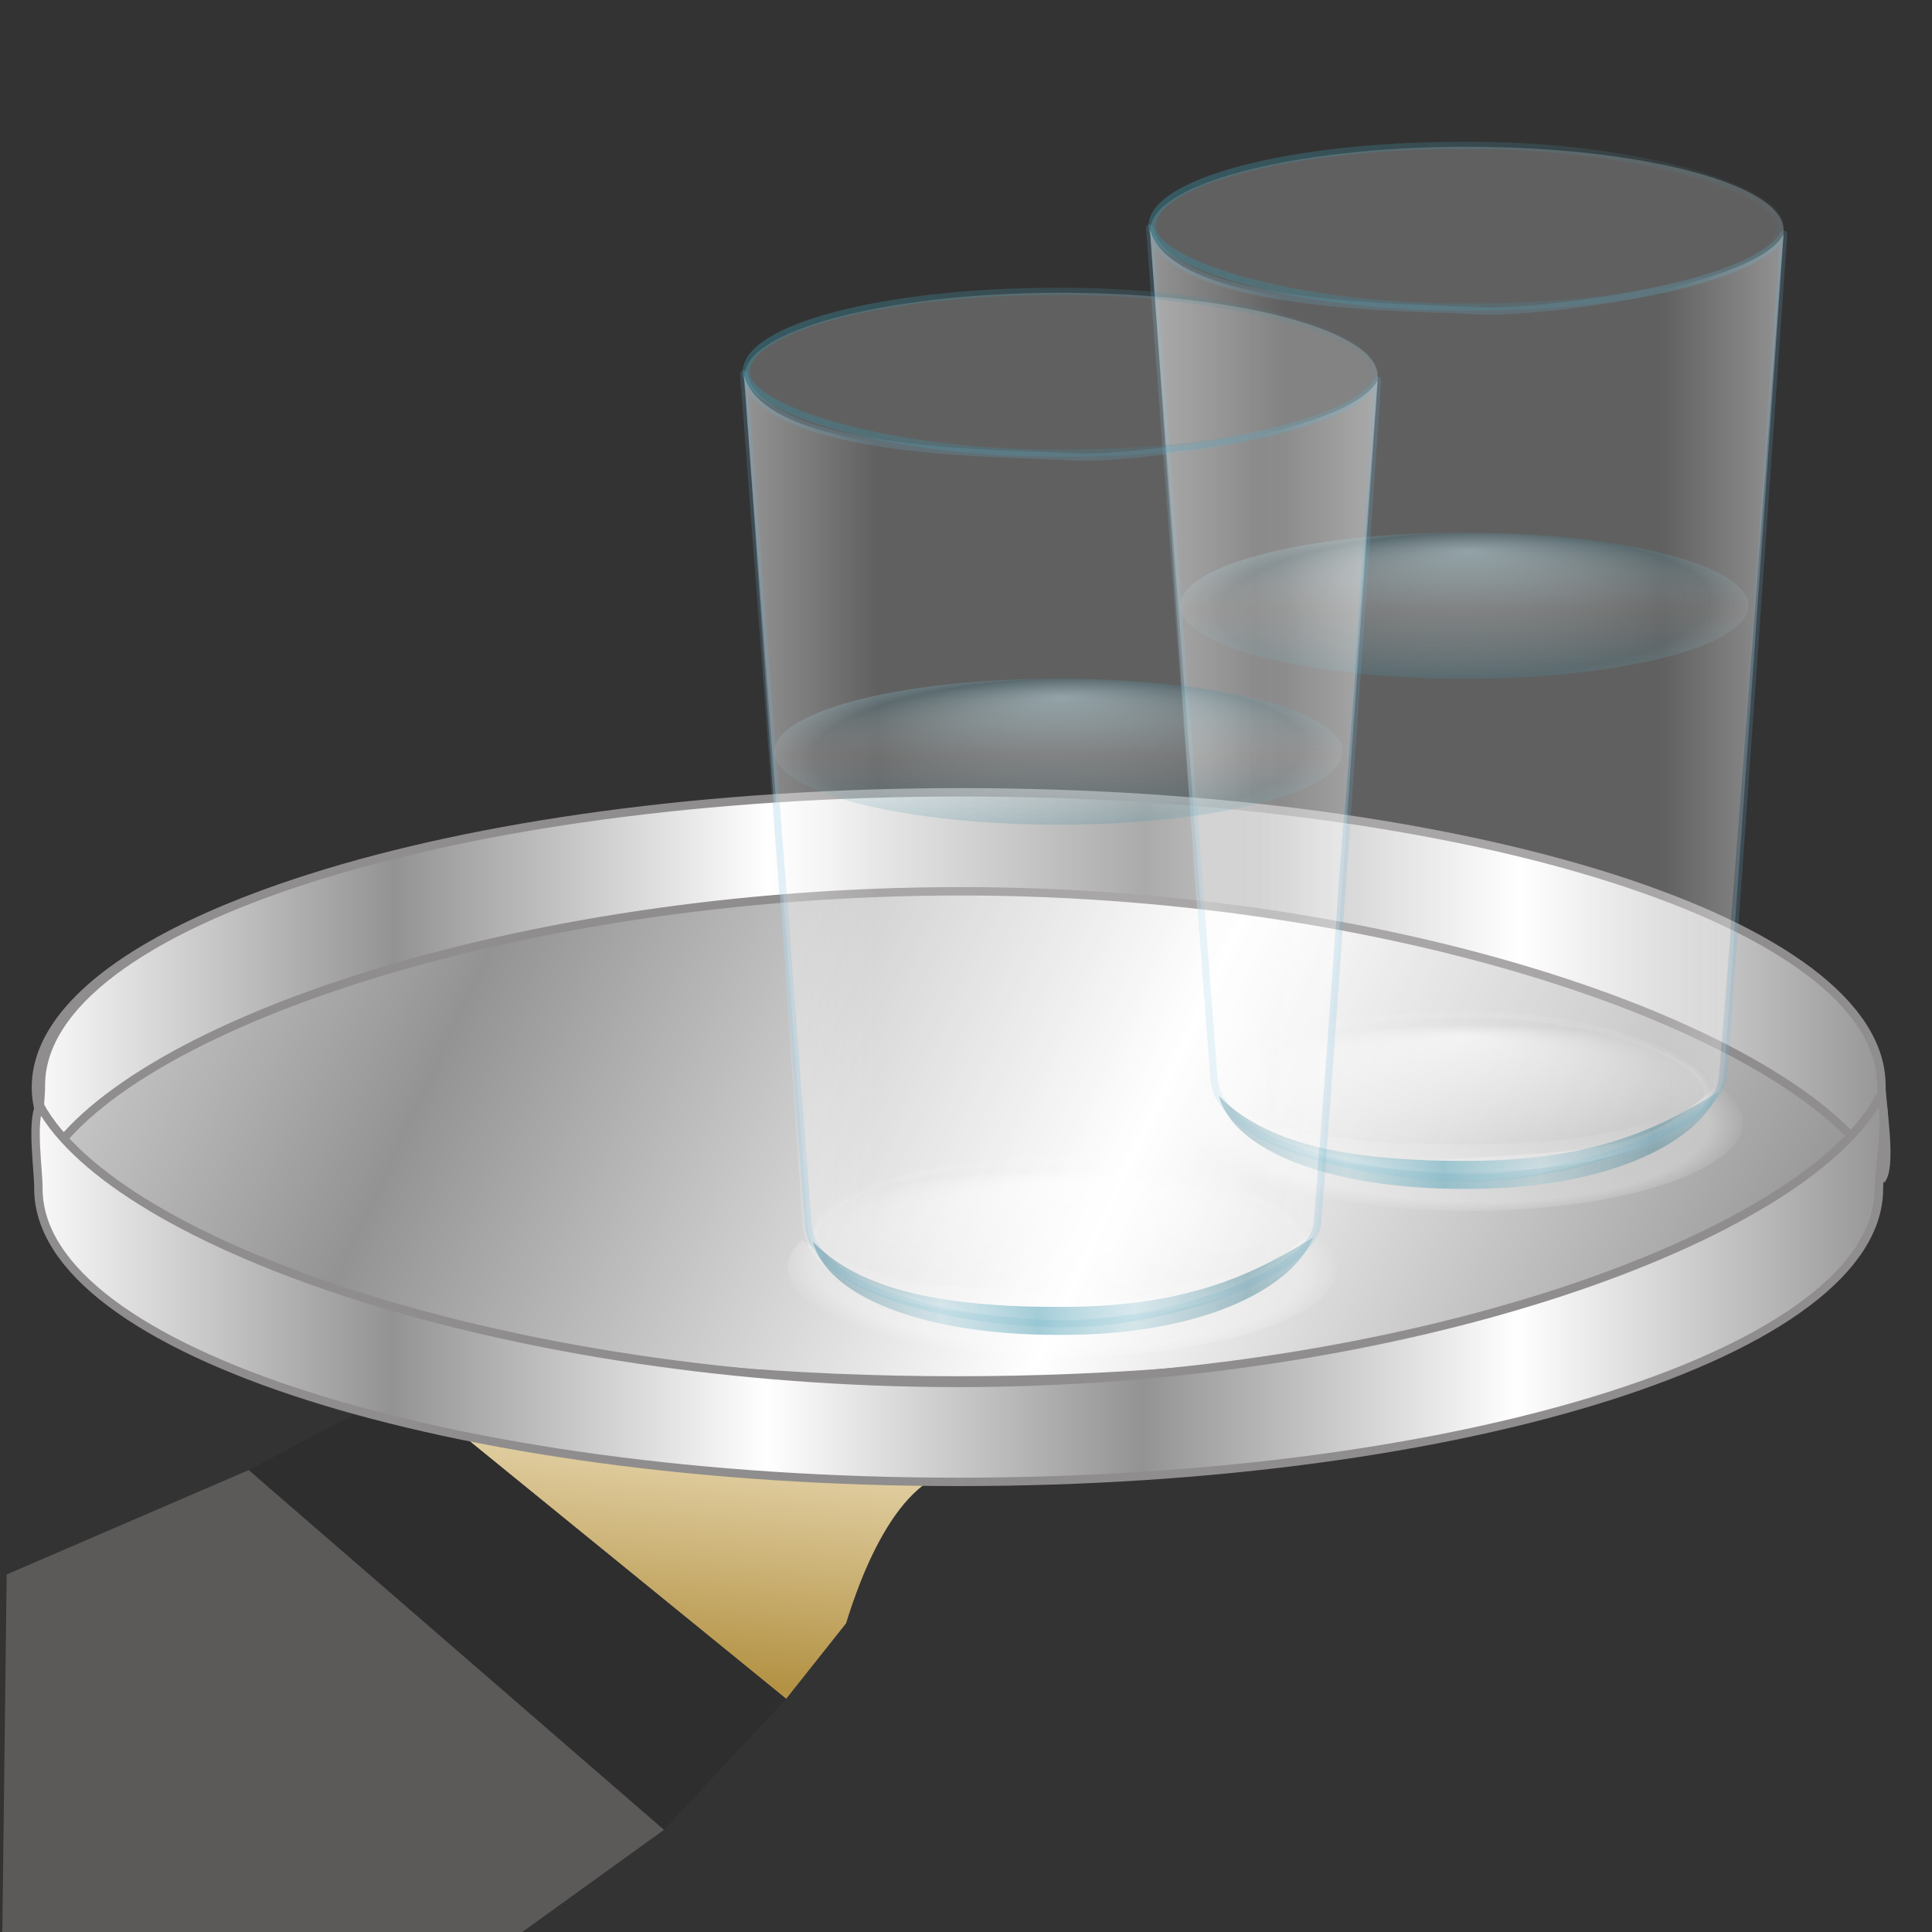 <?xml version="1.0" encoding="UTF-8" standalone="no"?>
<!-- Created with Inkscape (http://www.inkscape.org/) -->

<svg
   xmlns:dc="http://purl.org/dc/elements/1.1/"
   xmlns:cc="http://creativecommons.org/ns#"
   xmlns:rdf="http://www.w3.org/1999/02/22-rdf-syntax-ns#"
   xmlns:svg="http://www.w3.org/2000/svg"
   xmlns="http://www.w3.org/2000/svg"
   xmlns:xlink="http://www.w3.org/1999/xlink"
   xmlns:sodipodi="http://sodipodi.sourceforge.net/DTD/sodipodi-0.dtd"
   xmlns:inkscape="http://www.inkscape.org/namespaces/inkscape"
   id="svg2"
   version="1.1"
   inkscape:version="0.92.5 (2060ec1f9f, 2020-04-08)"
   width="256"
   height="256"
   viewBox="0 0 256 256"
   sodipodi:docname="bar-tender.svg">
  <rect x="0" y="0" width="256" height="256" fill="#333333" stroke="none"/>
  <defs
     id="defs6">
    <linearGradient
       inkscape:collect="always"
       id="linearGradient4666">
      <stop
         style="stop-color:#b39244;stop-opacity:1"
         offset="0"
         id="stop4662" />
      <stop
         style="stop-color:#e3d1a6;stop-opacity:1"
         offset="1"
         id="stop4664" />
    </linearGradient>
    <linearGradient
       inkscape:collect="always"
       id="linearGradient4632">
      <stop
         style="stop-color:#939393;stop-opacity:1"
         offset="0"
         id="stop4628" />
      <stop
         style="stop-color:#ffffff;stop-opacity:1"
         offset="1"
         id="stop4630" />
    </linearGradient>
    <linearGradient
       inkscape:collect="always"
       id="linearGradient4203">
      <stop
         style="stop-color:#6aacbe;stop-opacity:0.615"
         offset="0"
         id="stop4205" />
      <stop
         id="stop4207"
         offset="0.462"
         style="stop-color:#90c3d0;stop-opacity:0.33" />
      <stop
         style="stop-color:#3f7e91;stop-opacity:0.451"
         offset="1"
         id="stop4209" />
    </linearGradient>
    <linearGradient
       id="linearGradient4228"
       inkscape:collect="always">
      <stop
         id="stop4193"
         offset="0"
         style="stop-color:#ffffff;stop-opacity:0" />
      <stop
         style="stop-color:#ffffff;stop-opacity:0"
         offset="0.873"
         id="stop4195" />
      <stop
         id="stop4197"
         offset="1"
         style="stop-color:#ffffff;stop-opacity:0.709" />
    </linearGradient>
    <linearGradient
       inkscape:collect="always"
       id="linearGradient4170">
      <stop
         style="stop-color:#ffffff;stop-opacity:0.253"
         offset="0"
         id="stop4172" />
      <stop
         id="stop4178"
         offset="0.86"
         style="stop-color:#ffffff;stop-opacity:0.505" />
      <stop
         style="stop-color:#ffffff;stop-opacity:0;"
         offset="1"
         id="stop4174" />
    </linearGradient>
    <linearGradient
       id="linearGradient4207"
       inkscape:collect="always">
      <stop
         id="stop4220"
         offset="0"
         style="stop-color:#ffffff;stop-opacity:1;" />
      <stop
         id="stop4222"
         offset="1"
         style="stop-color:#ffffff;stop-opacity:0;" />
    </linearGradient>
    <linearGradient
       inkscape:collect="always"
       id="linearGradient4197">
      <stop
         style="stop-color:#dbecf1;stop-opacity:0.703"
         offset="0"
         id="stop4199" />
      <stop
         style="stop-color:#ffffff;stop-opacity:0"
         offset="1"
         id="stop4201" />
    </linearGradient>
    <linearGradient
       id="linearGradient4177"
       inkscape:collect="always">
      <stop
         id="stop4189"
         offset="0"
         style="stop-color:#448fa4;stop-opacity:0.396" />
      <stop
         id="stop4191"
         offset="1"
         style="stop-color:#6bb1c5;stop-opacity:0" />
    </linearGradient>
    <linearGradient
       inkscape:collect="always"
       id="linearGradient4163">
      <stop
         style="stop-color:#ffffff;stop-opacity:0.538"
         offset="0"
         id="stop4165" />
      <stop
         id="stop4171"
         offset="0.212"
         style="stop-color:#ffffff;stop-opacity:0" />
      <stop
         style="stop-color:#ffffff;stop-opacity:0"
         offset="0.807"
         id="stop4173" />
      <stop
         style="stop-color:#ffffff;stop-opacity:0.522"
         offset="1"
         id="stop4167" />
    </linearGradient>
    <linearGradient
       inkscape:collect="always"
       id="linearGradient4148">
      <stop
         style="stop-color:#3a899b;stop-opacity:0.736"
         offset="0"
         id="stop4150" />
      <stop
         style="stop-color:#4f8ea1;stop-opacity:0.126"
         offset="1"
         id="stop4152" />
    </linearGradient>
    <linearGradient
       inkscape:collect="always"
       xlink:href="#linearGradient4148"
       id="linearGradient4154"
       x1="82.252"
       y1="105.007"
       x2="323.818"
       y2="105.007"
       gradientUnits="userSpaceOnUse"
       gradientTransform="matrix(0.573,0,0,0.474,13.232,-21.88)" />
    <linearGradient
       inkscape:collect="always"
       xlink:href="#linearGradient4163"
       id="linearGradient4169"
       x1="82.809"
       y1="323.841"
       x2="323.637"
       y2="323.841"
       gradientUnits="userSpaceOnUse"
       spreadMethod="reflect"
       gradientTransform="matrix(0.573,0,0,0.474,13.232,-21.88)" />
    <linearGradient
       inkscape:collect="always"
       xlink:href="#linearGradient4177"
       id="linearGradient4183"
       x1="192.075"
       y1="284.565"
       x2="192.075"
       y2="257.917"
       gradientUnits="userSpaceOnUse"
       spreadMethod="reflect"
       gradientTransform="matrix(0.572,0,0,0.572,19.504,-36.096)" />
    <radialGradient
       inkscape:collect="always"
       xlink:href="#linearGradient4197"
       id="radialGradient4195"
       cx="191.586"
       cy="256.014"
       fx="193.49"
       fy="174.589"
       r="108.008"
       gradientTransform="matrix(0.495,-0.013,0.004,0.147,33.297,75.351)"
       gradientUnits="userSpaceOnUse"
       spreadMethod="reflect" />
    <radialGradient
       inkscape:collect="always"
       xlink:href="#linearGradient4207"
       id="radialGradient4213"
       cx="191.297"
       cy="441.397"
       fx="191.297"
       fy="363.069"
       r="93.784"
       gradientTransform="matrix(0.638,-0.004,9.6541763e-4,0.159,6.485,147.06)"
       gradientUnits="userSpaceOnUse" />
    <radialGradient
       inkscape:collect="always"
       xlink:href="#linearGradient4228"
       id="radialGradient4226"
       gradientUnits="userSpaceOnUse"
       gradientTransform="matrix(-0.003,0.872,-1.611,-0.006,181.396,-11.669)"
       cx="189.8"
       cy="31.909"
       fx="189.8"
       fy="31.909"
       r="93.784" />
    <radialGradient
       inkscape:collect="always"
       xlink:href="#linearGradient4170"
       id="radialGradient4176"
       cx="128.789"
       cy="217.873"
       fx="128.789"
       fy="217.873"
       r="59.174"
       gradientTransform="matrix(-1.05,-0.032,0.011,-0.353,261.743,303.13)"
       gradientUnits="userSpaceOnUse" />
    <linearGradient
       inkscape:collect="always"
       xlink:href="#linearGradient4203"
       id="linearGradient4201"
       x1="125.249"
       y1="229.944"
       x2="170.987"
       y2="228.528"
       gradientUnits="userSpaceOnUse"
       gradientTransform="translate(-0.717,-0.478)"
       spreadMethod="reflect" />
    <radialGradient
       inkscape:collect="always"
       xlink:href="#linearGradient4170"
       id="radialGradient4591"
       gradientUnits="userSpaceOnUse"
       gradientTransform="matrix(-1.05,-0.032,0.011,-0.353,261.743,303.13)"
       cx="128.789"
       cy="217.873"
       fx="128.789"
       fy="217.873"
       r="59.174" />
    <linearGradient
       inkscape:collect="always"
       xlink:href="#linearGradient4148"
       id="linearGradient4593"
       gradientUnits="userSpaceOnUse"
       gradientTransform="matrix(0.573,0,0,0.474,13.232,-21.88)"
       x1="82.252"
       y1="105.007"
       x2="323.818"
       y2="105.007" />
    <linearGradient
       inkscape:collect="always"
       xlink:href="#linearGradient4163"
       id="linearGradient4595"
       gradientUnits="userSpaceOnUse"
       gradientTransform="matrix(0.573,0,0,0.474,13.232,-21.88)"
       x1="82.809"
       y1="323.841"
       x2="323.637"
       y2="323.841"
       spreadMethod="reflect" />
    <linearGradient
       inkscape:collect="always"
       xlink:href="#linearGradient4177"
       id="linearGradient4597"
       gradientUnits="userSpaceOnUse"
       gradientTransform="matrix(0.572,0,0,0.572,19.504,-36.096)"
       x1="192.075"
       y1="284.565"
       x2="192.075"
       y2="257.917"
       spreadMethod="reflect" />
    <radialGradient
       inkscape:collect="always"
       xlink:href="#linearGradient4197"
       id="radialGradient4599"
       gradientUnits="userSpaceOnUse"
       gradientTransform="matrix(0.495,-0.013,0.004,0.147,33.297,75.351)"
       cx="191.586"
       cy="256.014"
       fx="193.49"
       fy="174.589"
       r="108.008"
       spreadMethod="reflect" />
    <radialGradient
       inkscape:collect="always"
       xlink:href="#linearGradient4207"
       id="radialGradient4601"
       gradientUnits="userSpaceOnUse"
       gradientTransform="matrix(0.638,-0.004,9.6541763e-4,0.159,6.485,147.06)"
       cx="191.297"
       cy="441.397"
       fx="191.297"
       fy="363.069"
       r="93.784" />
    <radialGradient
       inkscape:collect="always"
       xlink:href="#linearGradient4228"
       id="radialGradient4603"
       gradientUnits="userSpaceOnUse"
       gradientTransform="matrix(-0.003,0.872,-1.611,-0.006,181.396,-11.669)"
       cx="189.8"
       cy="31.909"
       fx="189.8"
       fy="31.909"
       r="93.784" />
    <linearGradient
       inkscape:collect="always"
       xlink:href="#linearGradient4203"
       id="linearGradient4605"
       gradientUnits="userSpaceOnUse"
       gradientTransform="translate(-0.717,-0.478)"
       x1="125.249"
       y1="229.944"
       x2="170.987"
       y2="228.528"
       spreadMethod="reflect" />
    <linearGradient
       inkscape:collect="always"
       xlink:href="#linearGradient4632"
       id="linearGradient4634"
       x1="63.147"
       y1="158.161"
       x2="107.814"
       y2="158.161"
       gradientUnits="userSpaceOnUse"
       spreadMethod="reflect"
       gradientTransform="translate(0,-0.294)" />
    <linearGradient
       inkscape:collect="always"
       xlink:href="#linearGradient4632"
       id="linearGradient4644"
       gradientUnits="userSpaceOnUse"
       gradientTransform="translate(-0.294,-12.359)"
       x1="80.802"
       y1="121.674"
       x2="153.129"
       y2="155.218"
       spreadMethod="reflect" />
    <linearGradient
       inkscape:collect="always"
       xlink:href="#linearGradient4632"
       id="linearGradient4649"
       gradientUnits="userSpaceOnUse"
       gradientTransform="matrix(1,0,0,-1,0.294,287.857)"
       x1="63.147"
       y1="158.161"
       x2="107.814"
       y2="158.161"
       spreadMethod="reflect" />
    <linearGradient
       inkscape:collect="always"
       xlink:href="#linearGradient4666"
       id="linearGradient4668"
       x1="110.639"
       y1="223.044"
       x2="113.582"
       y2="192.441"
       gradientUnits="userSpaceOnUse"
       spreadMethod="reflect"
       gradientTransform="translate(0.294,-14.713)" />
  </defs>
  <sodipodi:namedview
     pagecolor="#ff0000"
     bordercolor="#666666"
     borderopacity="1"
     objecttolerance="10"
     gridtolerance="10"
     guidetolerance="10"
     inkscape:pageopacity="0"
     inkscape:pageshadow="2"
     inkscape:window-width="1920"
     inkscape:window-height="1056"
     id="namedview4"
     showgrid="false"
     inkscape:zoom="3.3984375"
     inkscape:cx="128"
     inkscape:cy="128"
     inkscape:window-x="0"
     inkscape:window-y="0"
     inkscape:window-maximized="1"
     inkscape:current-layer="svg2" />
  <g
     id="g896"
     transform="translate(0,15.89)">
    <path
       sodipodi:nodetypes="cccccccc"
       inkscape:connector-curvature="0"
       id="path4660"
       d="m 53.554,168.018 c 8.415,-4.7 18.471,-10.056 19.421,-11.77 H 188.616 l -16.184,15.301 -43.549,7.356 c -9.659,-1.135 -15.109,14.897 -16.772,20.303 l -7.945,10.005 z"
       style="fill:url(#linearGradient4668);fill-opacity:1;stroke:none;stroke-width:1px;stroke-linecap:butt;stroke-linejoin:miter;stroke-opacity:1" />
    <path
       inkscape:connector-curvature="0"
       id="path4656"
       d="M 53.554,168.018 104.166,209.214 87.982,226.575 32.956,178.906 Z"
       style="fill:#2e2e2e;fill-opacity:1;stroke:none;stroke-width:1px;stroke-linecap:butt;stroke-linejoin:miter;stroke-opacity:1" />
    <path
       inkscape:connector-curvature="0"
       id="path4658"
       d="M 32.956,178.906 0.883,192.736 0.294,241.287 67.972,240.993 87.982,226.575 Z"
       style="fill:#5c5959;fill-opacity:1;stroke:none;stroke-width:1px;stroke-linecap:butt;stroke-linejoin:miter;stroke-opacity:1" />
  </g>
  <g
     id="g4654"
     transform="matrix(1.114,0,0,1.114,-18.513,-9.501)">
    <ellipse
       ry="34.869"
       rx="109.462"
       cy="137.857"
       cx="130.354"
       id="ellipse4642"
       style="fill:url(#linearGradient4644);fill-opacity:1;stroke:#8f8d8d;stroke-width:1;stroke-miterlimit:4;stroke-dasharray:none;stroke-opacity:1" />
    <path
       style="fill:url(#linearGradient4649);fill-opacity:1;stroke:#8f8d8d;stroke-width:1;stroke-miterlimit:4;stroke-dasharray:none;stroke-opacity:1"
       d="m 240.532,148.632 c -8.854,-16.776 -56.185,-34.071 -109.59,-34.09 -53.195,0.002 -100.157,16.305 -109.295,32.998 -1.05,-1.909 -0.127,-7.963 -0.167,-9.901 -3.03e-4,-19.258 49.008,-34.869 109.463,-34.869 60.454,2e-4 109.461,15.612 109.461,34.869 -0.003,2.008 1.215,9.015 0.129,10.993 z"
       id="path4647"
       inkscape:connector-curvature="0"
       sodipodi:nodetypes="ccccscc" />
    <path
       sodipodi:nodetypes="ccccscc"
       inkscape:connector-curvature="0"
       id="path4626"
       d="m 240.238,138.93 c -8.854,16.776 -56.185,34.071 -109.59,34.09 -53.195,-0.002 -100.157,-16.305 -109.295,-32.998 -1.05,1.909 -0.127,7.963 -0.167,9.901 -3.03e-4,19.258 49.008,34.869 109.463,34.869 60.454,-2e-4 109.461,-15.612 109.461,-34.869 -0.003,-2.008 1.215,-9.015 0.129,-10.993 z"
       style="fill:url(#linearGradient4634);fill-opacity:1;stroke:#8f8d8d;stroke-width:1;stroke-miterlimit:4;stroke-dasharray:none;stroke-opacity:1" />
  </g>
  <g
     id="g4569"
     transform="matrix(0.609,0,0,0.609,115.375,12.992)">
    <path
       sodipodi:nodetypes="cssczc"
       inkscape:connector-curvature="0"
       id="path4167"
       d="m 184.31,214.699 c 11.257,7.882 4.884,17.225 -15.582,22.845 -20.466,5.62 -50.008,6.139 -72.239,1.27 -22.23,-4.869 -31.698,-13.933 -23.151,-22.164 16.467,10.855 24.918,16.131 55.968,14.042 31.05,-2.089 38.87,-1.419 55.004,-15.993 z"
       style="opacity:0.608;fill:url(#radialGradient4176);fill-opacity:1;fill-rule:nonzero;stroke:#ffffff;stroke-width:3.17;stroke-linecap:round;stroke-linejoin:round;stroke-miterlimit:4;stroke-dasharray:none;stroke-opacity:0" />
    <path
       sodipodi:nodetypes="ssszsss"
       inkscape:connector-curvature="0"
       id="rect4140"
       d="m 129.725,10.596 c 38.159,0 69.664,8.276 68.878,18.509 0,0 -13.514,179.503 -14.175,184.6 -1.483,11.431 -33.636,21.973 -55.43,21.816 -21.794,-0.157 -54.38,-6.586 -55.43,-21.816 L 60.847,29.105 C 60.141,18.868 91.567,10.596 129.725,10.596 Z"
       style="opacity:0.608;fill:#ffffff;fill-opacity:0.363;fill-rule:nonzero;stroke:none;stroke-width:3;stroke-linecap:round;stroke-linejoin:round;stroke-miterlimit:4;stroke-dasharray:none;stroke-opacity:0.608" />
    <rect
       rx="67.424"
       ry="17.591"
       y="10.296"
       x="61.21"
       height="35.182"
       width="136.666"
       id="rect4143"
       style="opacity:0.608;fill:none;fill-opacity:1;fill-rule:nonzero;stroke:url(#linearGradient4154);stroke-width:1.563;stroke-linecap:round;stroke-linejoin:round;stroke-miterlimit:4;stroke-dasharray:none;stroke-opacity:1" />
    <path
       sodipodi:nodetypes="zcssscz"
       inkscape:connector-curvature="0"
       id="path4156"
       d="M 131.881,46.278 C 121.152,45.423 64.916,46.497 60.67,28.276 L 74.658,213.104 c 1.152,15.225 33.636,21.66 55.43,21.817 21.794,0.157 53.947,-10.385 55.43,-21.817 0.661,-5.098 13.113,-183.491 13.113,-183.491 -6.435,11.907 -56.022,17.52 -66.751,16.665 z"
       style="opacity:0.608;fill:url(#linearGradient4169);fill-opacity:1;fill-rule:nonzero;stroke:#67b9d5;stroke-width:1.563;stroke-linecap:round;stroke-linejoin:round;stroke-miterlimit:4;stroke-dasharray:none;stroke-opacity:0.308" />
    <ellipse
       ry="15.897"
       rx="61.822"
       cy="110.442"
       cx="129.165"
       id="path4175"
       style="opacity:0.608;fill:url(#linearGradient4183);fill-opacity:1;fill-rule:nonzero;stroke:none;stroke-width:2.653;stroke-linecap:round;stroke-linejoin:round;stroke-miterlimit:4;stroke-dasharray:none;stroke-opacity:0.126" />
    <ellipse
       style="opacity:0.608;fill:url(#radialGradient4195);fill-opacity:1;fill-rule:nonzero;stroke:none;stroke-width:2.653;stroke-linecap:round;stroke-linejoin:round;stroke-miterlimit:4;stroke-dasharray:none;stroke-opacity:0.126"
       id="ellipse4185"
       cx="129.165"
       cy="110.442"
       rx="61.822"
       ry="15.897" />
    <rect
       style="opacity:0.608;fill:url(#radialGradient4213);fill-opacity:1;fill-rule:nonzero;stroke:#ffffff;stroke-width:1.359;stroke-linecap:round;stroke-linejoin:round;stroke-miterlimit:4;stroke-dasharray:none;stroke-opacity:0.126"
       id="rect4203"
       width="106.001"
       height="34.297"
       x="75.998"
       y="199.403"
       ry="17.148"
       rx="52.296" />
    <path
       sodipodi:nodetypes="sscsscs"
       inkscape:connector-curvature="0"
       id="rect4215"
       d="m 128.235,227.603 h 1.41 c 28.972,0 41.24,-4.294 52.355,-11.052 0,9.5 -23.324,17.148 -52.296,17.148 h -1.41 c -28.972,0 -52.296,-7.648 -52.296,-17.148 9.163,7.999 23.265,11.052 52.237,11.052 z"
       style="opacity:0.608;fill:url(#radialGradient4226);fill-opacity:1;fill-rule:nonzero;stroke:none;stroke-width:2.375;stroke-linecap:round;stroke-linejoin:round;stroke-miterlimit:4;stroke-dasharray:none;stroke-opacity:0.126" />
    <path
       style="opacity:1;fill:url(#linearGradient4201);fill-opacity:1;fill-rule:nonzero;stroke:none;stroke-width:2.375;stroke-linecap:round;stroke-linejoin:round;stroke-miterlimit:4;stroke-dasharray:none;stroke-opacity:0.126"
       d="m 128.695,231.244 h 1.41 c 28.972,0 43.392,-8.357 54.506,-15.115 -5.019,11.89 -25.475,21.211 -54.447,21.211 h -1.41 c -28.972,0 -49.906,-8.365 -53.013,-20.255 8.685,8.955 23.982,14.159 52.954,14.159 z"
       id="path4187"
       inkscape:connector-curvature="0"
       sodipodi:nodetypes="sscsscs" />
  </g>
  <g
     transform="matrix(0.609,0,0,0.609,61.595,32.339)"
     id="g4589">
    <path
       style="opacity:0.608;fill:url(#radialGradient4591);fill-opacity:1;fill-rule:nonzero;stroke:#ffffff;stroke-width:3.17;stroke-linecap:round;stroke-linejoin:round;stroke-miterlimit:4;stroke-dasharray:none;stroke-opacity:0"
       d="m 184.31,214.699 c 11.257,7.882 4.884,17.225 -15.582,22.845 -20.466,5.62 -50.008,6.139 -72.239,1.27 -22.23,-4.869 -31.698,-13.933 -23.151,-22.164 16.467,10.855 24.918,16.131 55.968,14.042 31.05,-2.089 38.87,-1.419 55.004,-15.993 z"
       id="path4571"
       inkscape:connector-curvature="0"
       sodipodi:nodetypes="cssczc" />
    <path
       style="opacity:0.608;fill:#ffffff;fill-opacity:0.363;fill-rule:nonzero;stroke:none;stroke-width:3;stroke-linecap:round;stroke-linejoin:round;stroke-miterlimit:4;stroke-dasharray:none;stroke-opacity:0.608"
       d="m 129.725,10.596 c 38.159,0 69.664,8.276 68.878,18.509 0,0 -13.514,179.503 -14.175,184.6 -1.483,11.431 -33.636,21.973 -55.43,21.816 -21.794,-0.157 -54.38,-6.586 -55.43,-21.816 L 60.847,29.105 C 60.141,18.868 91.567,10.596 129.725,10.596 Z"
       id="path4573"
       inkscape:connector-curvature="0"
       sodipodi:nodetypes="ssszsss" />
    <rect
       style="opacity:0.608;fill:none;fill-opacity:1;fill-rule:nonzero;stroke:url(#linearGradient4593);stroke-width:1.563;stroke-linecap:round;stroke-linejoin:round;stroke-miterlimit:4;stroke-dasharray:none;stroke-opacity:1"
       id="rect4575"
       width="136.666"
       height="35.182"
       x="61.21"
       y="10.296"
       ry="17.591"
       rx="67.424" />
    <path
       style="opacity:0.608;fill:url(#linearGradient4595);fill-opacity:1;fill-rule:nonzero;stroke:#67b9d5;stroke-width:1.563;stroke-linecap:round;stroke-linejoin:round;stroke-miterlimit:4;stroke-dasharray:none;stroke-opacity:0.308"
       d="M 131.881,46.278 C 121.152,45.423 64.916,46.497 60.67,28.276 L 74.658,213.104 c 1.152,15.225 33.636,21.66 55.43,21.817 21.794,0.157 53.947,-10.385 55.43,-21.817 0.661,-5.098 13.113,-183.491 13.113,-183.491 -6.435,11.907 -56.022,17.52 -66.751,16.665 z"
       id="path4577"
       inkscape:connector-curvature="0"
       sodipodi:nodetypes="zcssscz" />
    <ellipse
       style="opacity:0.608;fill:url(#linearGradient4597);fill-opacity:1;fill-rule:nonzero;stroke:none;stroke-width:2.653;stroke-linecap:round;stroke-linejoin:round;stroke-miterlimit:4;stroke-dasharray:none;stroke-opacity:0.126"
       id="ellipse4579"
       cx="129.165"
       cy="110.442"
       rx="61.822"
       ry="15.897" />
    <ellipse
       ry="15.897"
       rx="61.822"
       cy="110.442"
       cx="129.165"
       id="ellipse4581"
       style="opacity:0.608;fill:url(#radialGradient4599);fill-opacity:1;fill-rule:nonzero;stroke:none;stroke-width:2.653;stroke-linecap:round;stroke-linejoin:round;stroke-miterlimit:4;stroke-dasharray:none;stroke-opacity:0.126" />
    <rect
       rx="52.296"
       ry="17.148"
       y="199.403"
       x="75.998"
       height="34.297"
       width="106.001"
       id="rect4583"
       style="opacity:0.608;fill:url(#radialGradient4601);fill-opacity:1;fill-rule:nonzero;stroke:#ffffff;stroke-width:1.359;stroke-linecap:round;stroke-linejoin:round;stroke-miterlimit:4;stroke-dasharray:none;stroke-opacity:0.126" />
    <path
       style="opacity:0.608;fill:url(#radialGradient4603);fill-opacity:1;fill-rule:nonzero;stroke:none;stroke-width:2.375;stroke-linecap:round;stroke-linejoin:round;stroke-miterlimit:4;stroke-dasharray:none;stroke-opacity:0.126"
       d="m 128.235,227.603 h 1.41 c 28.972,0 41.24,-4.294 52.355,-11.052 0,9.5 -23.324,17.148 -52.296,17.148 h -1.41 c -28.972,0 -52.296,-7.648 -52.296,-17.148 9.163,7.999 23.265,11.052 52.237,11.052 z"
       id="path4585"
       inkscape:connector-curvature="0"
       sodipodi:nodetypes="sscsscs" />
    <path
       sodipodi:nodetypes="sscsscs"
       inkscape:connector-curvature="0"
       id="path4587"
       d="m 128.695,231.244 h 1.41 c 28.972,0 43.392,-8.357 54.506,-15.115 -5.019,11.89 -25.475,21.211 -54.447,21.211 h -1.41 c -28.972,0 -49.906,-8.365 -53.013,-20.255 8.685,8.955 23.982,14.159 52.954,14.159 z"
       style="opacity:1;fill:url(#linearGradient4605);fill-opacity:1;fill-rule:nonzero;stroke:none;stroke-width:2.375;stroke-linecap:round;stroke-linejoin:round;stroke-miterlimit:4;stroke-dasharray:none;stroke-opacity:0.126" />
  </g>
</svg>
